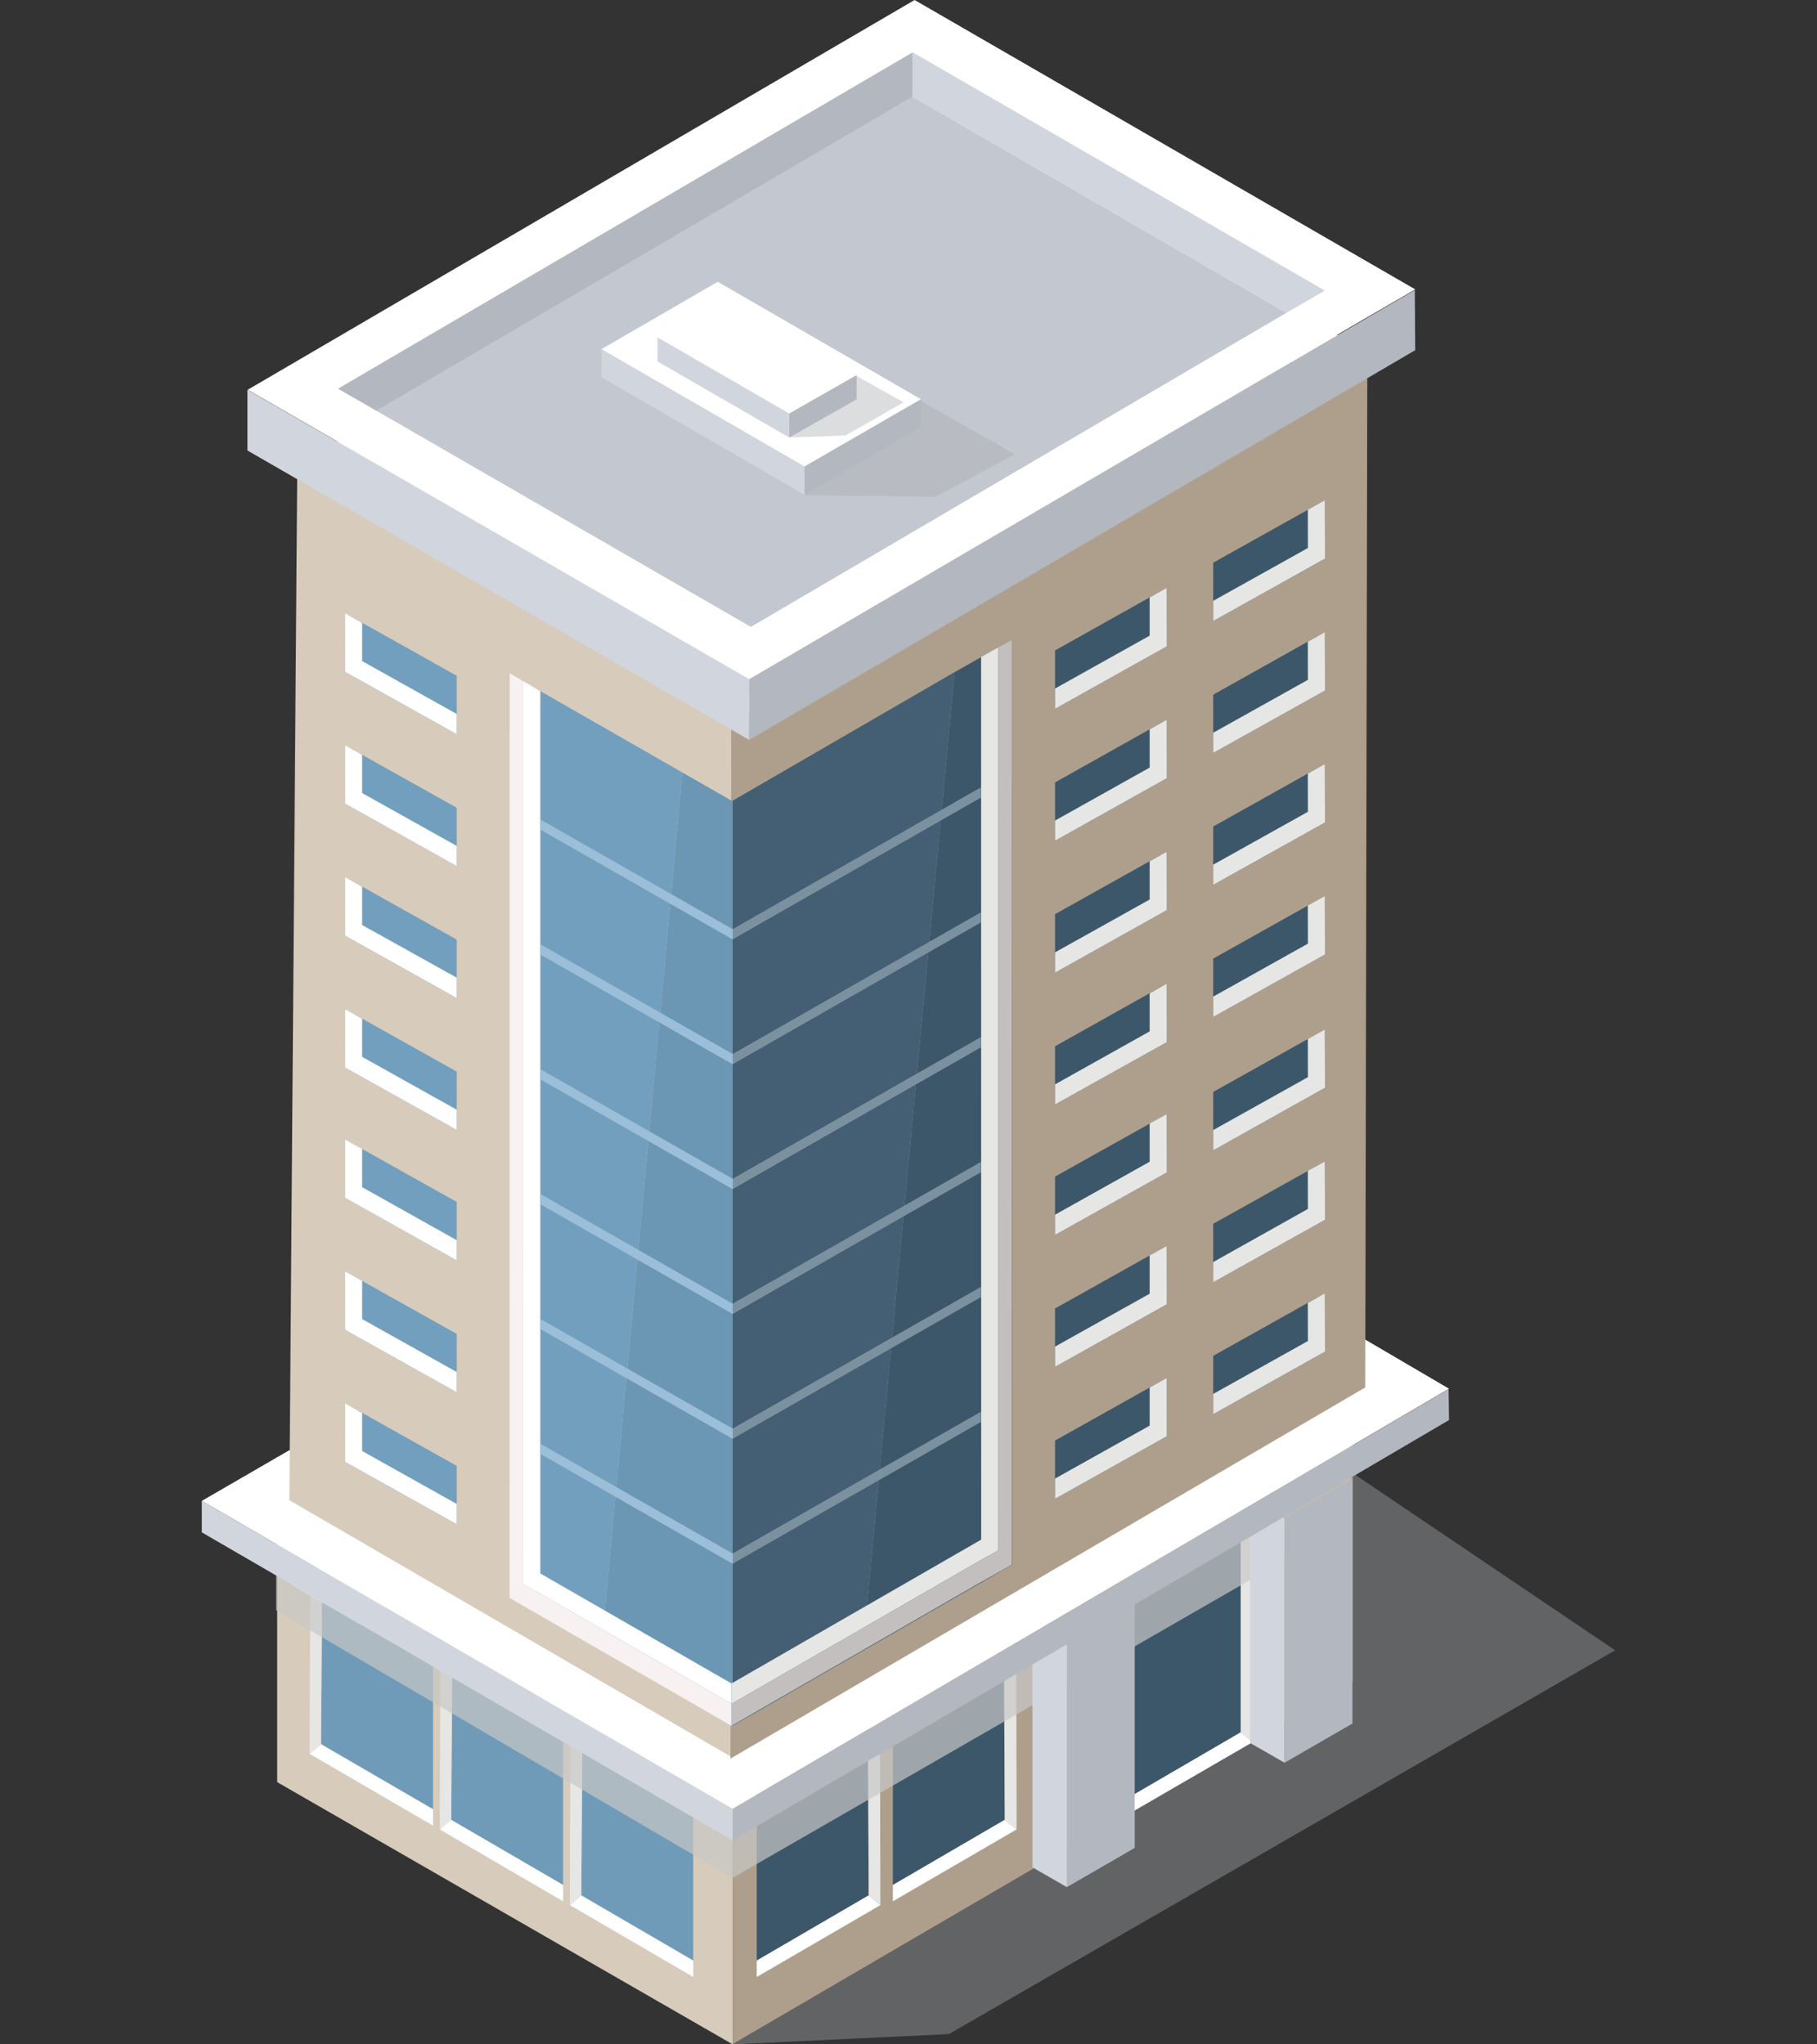 <?xml version="1.0" encoding="utf-8"?>
<!-- Generator: Adobe Illustrator 16.0.0, SVG Export Plug-In . SVG Version: 6.00 Build 0)  -->
<!DOCTYPE svg PUBLIC "-//W3C//DTD SVG 1.1//EN" "http://www.w3.org/Graphics/SVG/1.1/DTD/svg11.dtd">
<svg version="1.1" id="Layer_1" xmlns="http://www.w3.org/2000/svg" xmlns:xlink="http://www.w3.org/1999/xlink" x="0px" y="0px"
	 width="40px" height="45px" viewBox="0 0 40 45" enable-background="new 0 0 40 45" xml:space="preserve">
<rect x="0" y="0" width="40" height="45" fill="#333333" stroke="none"/>
<g>
	<polygon opacity="0.4" fill="#A8AAAC" enable-background="new    " points="17.709,36.391 16.13,45 20.889,44.774 35.557,36.326 
		23.111,27.925 	"/>
	<g>
		<g>
			<g>
				<polygon fill="#D7CBBB" points="6.102,39.228 16.13,45 16.13,37.826 6.102,32.061 				"/>
			</g>
			<g>
				<polygon fill="#709BB8" points="7.095,34.706 7.066,38.394 9.533,39.825 9.533,36.162 				"/>
				<polygon fill="#FFFFFF" points="7.066,38.391 7.066,38.396 6.815,38.605 9.533,40.186 9.533,39.825 				"/>
				<polygon fill="#E6E6E5" points="7.089,35.024 7.098,34.71 7.099,34.701 6.832,34.548 6.815,38.605 7.066,38.396 7.066,38.391 
									"/>
			</g>
			<g>
				<polygon fill="#709BB8" points="9.962,36.367 9.932,40.061 12.396,41.492 12.396,37.826 				"/>
				<polygon fill="#FFFFFF" points="9.932,40.057 9.932,40.061 9.681,40.27 12.396,41.851 12.396,41.492 				"/>
				<polygon fill="#E6E6E5" points="9.953,36.691 9.962,36.377 9.962,36.367 9.695,36.213 9.681,40.27 9.932,40.061 9.932,40.057 
									"/>
			</g>
			<g>
				<polygon fill="#709BB8" points="12.826,38.032 12.794,41.723 15.261,43.156 15.261,39.491 				"/>
				<polygon fill="#FFFFFF" points="12.796,41.72 12.796,41.725 12.547,41.935 15.261,43.517 15.261,43.156 				"/>
				<polygon fill="#E6E6E5" points="12.818,38.355 12.825,38.041 12.826,38.032 12.559,37.88 12.543,41.935 12.796,41.725 
					12.796,41.72 				"/>
			</g>
			<g>
				<path fill="#AE9F8C" d="M16.13,37.826v7.166l13.65-7.964v-7.166L16.13,37.826z"/>
			</g>
			<g>
				<polygon fill="#3D576A" points="27.314,33.774 27.314,38.131 24.852,39.565 24.852,35.233 				"/>
				<polygon fill="#FFFFFF" points="27.314,38.131 27.314,38.134 27.58,38.345 24.852,39.926 24.852,39.565 				"/>
				<polygon fill="#E6E6E5" points="27.314,34.1 27.314,33.785 27.314,33.774 27.58,33.621 27.58,38.345 27.314,38.134 
					27.314,38.131 				"/>
			</g>
			<g>
				<polygon fill="#3D576A" points="19.104,38.032 19.124,41.72 16.659,43.156 16.659,39.491 				"/>
				<polygon fill="#FFFFFF" points="19.124,41.72 19.124,41.725 19.381,41.935 16.659,43.517 16.659,43.156 				"/>
				<polygon fill="#E6E6E5" points="19.109,38.355 19.104,38.041 19.104,38.032 19.372,37.88 19.381,41.935 19.124,41.725 
					19.124,41.72 				"/>
			</g>
			<g>
				<polygon fill="#3D576A" points="22.102,36.434 22.12,40.057 19.656,41.492 19.656,37.892 				"/>
				<polygon fill="#FFFFFF" points="22.12,40.057 22.12,40.061 22.38,40.269 19.656,41.851 19.656,41.492 				"/>
				<polygon fill="#E6E6E5" points="22.105,36.756 22.101,36.443 22.102,36.434 22.371,36.281 22.38,40.27 22.12,40.061 
					22.12,40.057 				"/>
			</g>
			<g>
				<g opacity="0.7">
					<path fill="#C7C7C6" d="M16.13,39.403v1.931l13.617-7.839v-1.927L16.13,39.403z"/>
				</g>
				<g opacity="0.7">
					<path fill="#C7C7C6" d="M6.077,33.515v1.93l10.053,5.89v-1.931L6.077,33.515z"/>
				</g>
			</g>
			<g>
				<polygon fill="#FFFFFF" points="12.705,38.479 11.208,37.617 11.975,37.177 13.461,38.039 				"/>
			</g>
			<g>
				<polygon fill="#FFFFFF" points="7.911,35.74 6.416,34.877 7.181,34.438 8.667,35.301 				"/>
			</g>
			<g>
				<polygon fill="#D1D5DE" points="22.729,41.104 23.487,41.539 23.487,36.156 22.729,35.716 				"/>
				<polygon fill="#B3B7BF" points="23.487,41.539 24.98,40.676 24.98,35.291 23.487,36.156 				"/>
			</g>
			<g>
				<polygon fill="#D1D5DE" points="27.521,38.366 28.279,38.801 28.279,33.415 27.521,32.977 				"/>
				<polygon fill="#B3B7BF" points="28.279,38.801 29.773,37.938 29.773,32.555 28.279,33.415 				"/>
			</g>
			<g>
				<polygon fill="#FFFFFF" points="31.899,30.568 20.376,23.813 4.443,33.037 16.124,39.818 				"/>
				<g>
					<path fill="#D1D5DE" d="M4.443,33.037v0.693l11.687,6.78v-0.692L4.443,33.037z"/>
					<polygon fill="#B3B7BF" points="31.899,31.258 31.89,30.577 16.13,39.818 16.13,40.511 					"/>
				</g>
			</g>
		</g>
		<polygon fill="#FFFFFF" points="16.108,15.928 30.101,7.74 20.508,2.456 6.525,10.221 		"/>
		<g>
			<polygon fill="#ECECEC" points="28.752,8.153 20.475,3.151 7.801,10.492 16.085,15.464 			"/>
		</g>
		<g>
			<polygon fill="#D7CBBB" points="6.545,10.182 16.108,15.928 16.101,38.673 6.37,33.022 			"/>
		</g>
		<g>
			<polygon fill="#AE9F8C" points="16.081,38.71 30.055,30.54 30.101,7.74 16.108,15.923 			"/>
		</g>
		<g>
			<polygon fill="#445F74" points="16.125,17.627 16.125,17.635 16.125,37.988 16.743,37.635 18.99,36.34 21.013,14.795 			"/>
			<polygon fill="#3D576A" points="22.274,14.084 21.063,14.767 21.013,14.795 18.99,36.34 22.283,34.442 			"/>
			<polygon fill="#729FBD" points="11.782,15.148 11.777,35.471 13.236,36.316 15.023,17.005 			"/>
			<polygon fill="#6B97B4" points="15.023,17.005 13.236,36.316 16.125,37.988 16.125,17.635 			"/>
		</g>
		<g>
			<polygon fill="#E6E6E5" points="21.978,14.248 21.598,14.461 21.6,33.89 16.105,37.055 16.105,37.503 21.598,34.337 
				21.978,34.126 			"/>
		</g>
		<g>
			<polygon fill="#C4BFBF" points="22.274,14.084 21.978,14.248 21.978,34.126 21.598,34.337 16.105,37.503 16.105,37.988 
				21.598,34.823 21.978,34.609 22.276,34.442 			"/>
		</g>
		<g>
			<polygon fill="#FFFFFF" points="11.895,34.635 11.895,15.213 11.517,14.993 11.515,34.859 11.895,35.082 16.102,37.503 
				16.102,37.055 			"/>
		</g>
		<polygon fill="#F7F1F1" points="11.895,35.082 11.515,34.859 11.517,14.993 11.22,14.819 11.218,35.174 11.517,35.346 
			11.895,35.564 16.102,37.988 16.102,37.503 		"/>
		<g>
			<g>
				<polygon fill="#FFFFFF" points="30.002,7.039 31.155,6.37 20.134,0 5.454,8.579 6.61,9.246 16.493,14.951 				"/>
				<polygon fill="#C3C7CF" points="16.53,13.799 28.218,6.945 28.321,6.885 20.092,2.13 8.29,9.045 8.395,9.104 				"/>
				<g>
					<polygon fill="#D1D5DE" points="5.447,8.579 5.447,9.916 16.493,16.287 16.493,14.951 					"/>
					<polygon fill="#B3B7BF" points="31.155,7.708 31.146,6.384 16.493,14.951 16.493,14.951 16.493,16.287 16.493,16.287 					"/>
				</g>
				<g>
					<polygon fill="#B3B7BF" points="7.441,8.556 8.29,9.045 20.092,2.132 20.092,1.152 					"/>
					<polygon fill="#D1D5DE" points="20.092,1.151 20.092,1.152 20.092,2.132 20.092,2.13 28.321,6.885 29.165,6.396 					"/>
				</g>
			</g>
			<g>
				<polygon opacity="0.4" fill="#A8AAAC" enable-background="new    " points="18.319,8.451 17.733,10.901 20.589,10.934 
					22.345,10.001 18.656,7.911 				"/>
				<g>
					<polygon fill="#FFFFFF" points="17.71,10.271 13.239,7.687 15.8,6.202 20.276,8.789 					"/>
					<polygon fill="#B3B7BF" points="20.276,9.395 17.71,10.89 17.71,10.271 20.276,8.789 					"/>
					<polygon fill="#D1D5DE" points="17.71,10.89 13.239,8.304 13.239,7.687 17.71,10.271 					"/>
				</g>
				<polygon opacity="0.4" fill="#A8AAAC" enable-background="new    " points="17.758,8.112 17.397,9.63 18.612,9.586 
					19.893,8.856 17.959,7.775 				"/>
				<g>
					<polygon fill="#FFFFFF" points="17.375,9.102 14.475,7.427 15.96,6.586 18.858,8.258 					"/>
					<polygon fill="#B3B7BF" points="18.858,8.789 17.375,9.63 17.375,9.102 18.858,8.258 					"/>
					<polygon fill="#D1D5DE" points="17.375,9.63 14.475,7.956 14.475,7.427 17.375,9.102 					"/>
				</g>
			</g>
		</g>
		<g>
			<g>
				<g>
					<polygon fill="#3D576A" points="26.708,13.67 29.169,12.295 29.165,11.012 26.708,12.386 					"/>
				</g>
				<g>
					<polygon fill="#3D576A" points="23.226,15.602 25.687,14.227 25.684,12.939 23.226,14.317 					"/>
				</g>
				<g>
					<g>
						<polygon fill="#E6E6E5" points="26.708,13.226 26.708,13.67 29.169,12.295 29.165,11.012 28.791,11.22 28.793,12.062 						
							"/>
					</g>
					<g>
						<polygon fill="#E6E6E5" points="23.226,15.156 23.226,15.602 25.687,14.227 25.684,12.939 25.309,13.151 25.309,13.992 						
							"/>
					</g>
				</g>
			</g>
			<g>
				<g>
					<polygon fill="#3D576A" points="23.226,18.506 25.687,17.129 25.684,15.843 23.226,17.222 					"/>
				</g>
				<g>
					<g>
						<g>
							<polygon fill="#3D576A" points="26.708,16.573 29.169,15.2 29.165,13.914 26.708,15.291 							"/>
						</g>
						<g>
							<polygon fill="#E6E6E5" points="28.791,14.125 28.793,14.964 26.708,16.129 26.708,16.573 29.169,15.2 29.165,13.914 							
								"/>
						</g>
					</g>
					<g>
						<polygon fill="#E6E6E5" points="25.309,16.055 25.309,16.896 23.226,18.062 23.226,18.506 25.687,17.129 25.684,15.843 						
							"/>
					</g>
				</g>
			</g>
			<g>
				<g>
					<g>
						<g>
							<polygon fill="#3D576A" points="26.708,19.477 29.169,18.104 29.165,16.817 26.708,18.193 							"/>
						</g>
						<g>
							<polygon fill="#E6E6E5" points="28.791,17.028 28.793,17.869 26.708,19.033 26.708,19.477 29.169,18.104 29.165,16.817 
															"/>
						</g>
					</g>
					<g>
						<polygon fill="#3D576A" points="23.226,21.41 25.687,20.033 25.684,18.747 23.226,20.122 						"/>
					</g>
				</g>
				<g>
					<polygon fill="#E6E6E5" points="25.309,18.959 25.309,19.8 23.226,20.963 23.226,21.41 25.687,20.033 25.684,18.747 					"/>
				</g>
			</g>
			<g>
				<g>
					<g>
						<g>
							<polygon fill="#3D576A" points="26.708,22.385 29.169,21.01 29.165,19.723 26.708,21.1 							"/>
						</g>
						<g>
							<polygon fill="#E6E6E5" points="28.791,19.932 28.793,20.771 26.708,21.938 26.708,22.385 29.169,21.01 29.165,19.723 
															"/>
						</g>
					</g>
					<g>
						<polygon fill="#3D576A" points="23.226,24.311 25.687,22.939 25.684,21.652 23.226,23.03 						"/>
					</g>
				</g>
				<g>
					<polygon fill="#E6E6E5" points="25.309,21.865 25.309,22.703 23.226,23.869 23.226,24.311 25.687,22.939 25.684,21.652 					
						"/>
				</g>
			</g>
			<g>
				<g>
					<g>
						<g>
							<polygon fill="#3D576A" points="26.708,25.321 29.169,23.943 29.165,22.661 26.708,24.035 							"/>
						</g>
						<g>
							<polygon fill="#E6E6E5" points="26.708,24.875 26.708,25.321 29.169,23.943 29.165,22.661 28.791,22.87 28.793,23.71 							
								"/>
						</g>
					</g>
					<g>
						<polygon fill="#3D576A" points="23.226,27.183 25.687,25.807 25.684,24.523 23.226,25.899 						"/>
					</g>
				</g>
				<g>
					<polygon fill="#E6E6E5" points="23.226,26.738 23.226,27.183 25.687,25.807 25.684,24.523 25.309,24.73 25.309,25.572 					"/>
				</g>
			</g>
			<g>
				<g>
					<g>
						<g>
							<polygon fill="#3D576A" points="26.708,28.224 29.169,26.85 29.165,25.565 26.708,26.938 							"/>
						</g>
						<g>
							<polygon fill="#E6E6E5" points="28.791,25.773 28.793,26.611 26.708,27.78 26.708,28.224 29.169,26.85 29.165,25.565 							
								"/>
						</g>
					</g>
					<g>
						<polygon fill="#3D576A" points="23.226,30.086 25.687,28.709 25.684,27.425 23.226,28.802 						"/>
					</g>
				</g>
				<g>
					<polygon fill="#E6E6E5" points="25.309,27.635 25.309,28.477 23.226,29.641 23.226,30.086 25.687,28.709 25.684,27.425 					
						"/>
				</g>
			</g>
			<g>
				<g>
					<g>
						<g>
							<polygon fill="#3D576A" points="26.708,31.129 29.169,29.751 29.165,28.468 26.708,29.844 							"/>
						</g>
						<g>
							<polygon fill="#E6E6E5" points="28.791,28.68 28.793,29.518 26.708,30.683 26.708,31.129 29.169,29.751 29.165,28.468 
															"/>
						</g>
					</g>
					<g>
						<polygon fill="#3D576A" points="23.226,32.991 25.687,31.614 25.684,30.331 23.226,31.709 						"/>
					</g>
				</g>
				<g>
					<polygon fill="#E6E6E5" points="25.309,30.542 25.309,31.381 23.226,32.546 23.226,32.991 25.687,31.614 25.684,30.331 					
						"/>
				</g>
			</g>
		</g>
		<g>
			<g>
				<g>
					<polygon fill="#729FBD" points="10.055,16.16 7.597,14.787 7.598,13.499 10.055,14.875 					"/>
				</g>
				<g>
					<g>
						<polygon fill="#FFFFFF" points="10.055,15.716 10.055,16.16 7.597,14.787 7.598,13.499 7.972,13.712 7.972,14.552 						"/>
					</g>
				</g>
			</g>
			<g>
				<g>
					<polygon fill="#729FBD" points="10.055,19.064 7.597,17.688 7.598,16.405 10.055,17.781 					"/>
				</g>
				<g>
					<g>
						<polygon fill="#FFFFFF" points="7.972,16.615 7.972,17.456 10.055,18.621 10.055,19.064 7.597,17.688 7.598,16.405 						"/>
					</g>
				</g>
			</g>
			<g>
				<g>
					<g>
						<polygon fill="#729FBD" points="10.055,21.969 7.597,20.594 7.598,19.306 10.055,20.682 						"/>
					</g>
				</g>
				<g>
					<polygon fill="#FFFFFF" points="7.972,19.519 7.972,20.361 10.055,21.521 10.055,21.969 7.597,20.594 7.598,19.306 					"/>
				</g>
			</g>
			<g>
				<g>
					<g>
						<polygon fill="#729FBD" points="10.055,24.871 7.597,23.498 7.598,22.212 10.055,23.588 						"/>
					</g>
				</g>
				<g>
					<polygon fill="#FFFFFF" points="7.972,22.425 7.972,23.263 10.055,24.427 10.055,24.871 7.597,23.498 7.598,22.212 					"/>
				</g>
			</g>
			<g>
				<g>
					<g>
						<polygon fill="#729FBD" points="10.055,27.742 7.597,26.365 7.598,25.082 10.055,26.457 						"/>
					</g>
				</g>
				<g>
					<polygon fill="#FFFFFF" points="10.055,27.299 10.055,27.742 7.597,26.365 7.598,25.082 7.972,25.291 7.972,26.132 					"/>
				</g>
			</g>
			<g>
				<g>
					<g>
						<polygon fill="#729FBD" points="10.055,30.646 7.597,29.27 7.598,27.985 10.055,29.362 						"/>
					</g>
				</g>
				<g>
					<polygon fill="#FFFFFF" points="7.972,28.195 7.972,29.035 10.055,30.201 10.055,30.646 7.597,29.27 7.598,27.985 					"/>
				</g>
			</g>
			<g>
				<g>
					<g>
						<polygon fill="#729FBD" points="10.055,33.55 7.597,32.177 7.598,30.889 10.055,32.267 						"/>
					</g>
				</g>
				<g>
					<polygon fill="#FFFFFF" points="7.972,31.103 7.972,31.939 10.055,33.105 10.055,33.55 7.597,32.177 7.598,30.889 					"/>
				</g>
			</g>
		</g>
		<g>
			<g>
				<polygon fill="#7C91A0" points="21.594,17.331 16.125,20.454 16.125,20.679 21.594,17.557 				"/>
				<polygon fill="#9BBFD9" points="11.895,18.037 11.895,18.261 16.13,20.679 16.13,20.454 				"/>
			</g>
			<g>
				<polygon fill="#7C91A0" points="21.594,20.082 16.125,23.203 16.125,23.428 21.594,20.305 				"/>
				<polygon fill="#9BBFD9" points="11.895,20.785 11.895,21.01 16.13,23.428 16.13,23.201 				"/>
			</g>
			<g>
				<polygon fill="#7C91A0" points="21.594,22.828 16.125,25.949 16.125,26.176 21.594,23.054 				"/>
				<polygon fill="#9BBFD9" points="11.895,23.534 11.895,23.759 16.13,26.176 16.13,25.949 				"/>
			</g>
			<g>
				<polygon fill="#7C91A0" points="21.594,25.576 16.125,28.698 16.125,28.925 21.594,25.803 				"/>
				<polygon fill="#9BBFD9" points="11.895,26.281 11.895,26.508 16.13,28.923 16.13,28.698 				"/>
			</g>
			<g>
				<polygon fill="#7C91A0" points="21.594,28.327 16.125,31.447 16.125,31.672 21.594,28.551 				"/>
				<polygon fill="#9BBFD9" points="11.895,29.032 11.895,29.254 16.13,31.672 16.13,31.447 				"/>
			</g>
			<g>
				<polygon fill="#7C91A0" points="21.594,31.075 16.125,34.196 16.125,34.422 21.594,31.3 				"/>
				<polygon fill="#9BBFD9" points="11.895,31.778 11.895,32.003 16.13,34.422 16.13,34.196 				"/>
			</g>
		</g>
	</g>
</g>
</svg>
